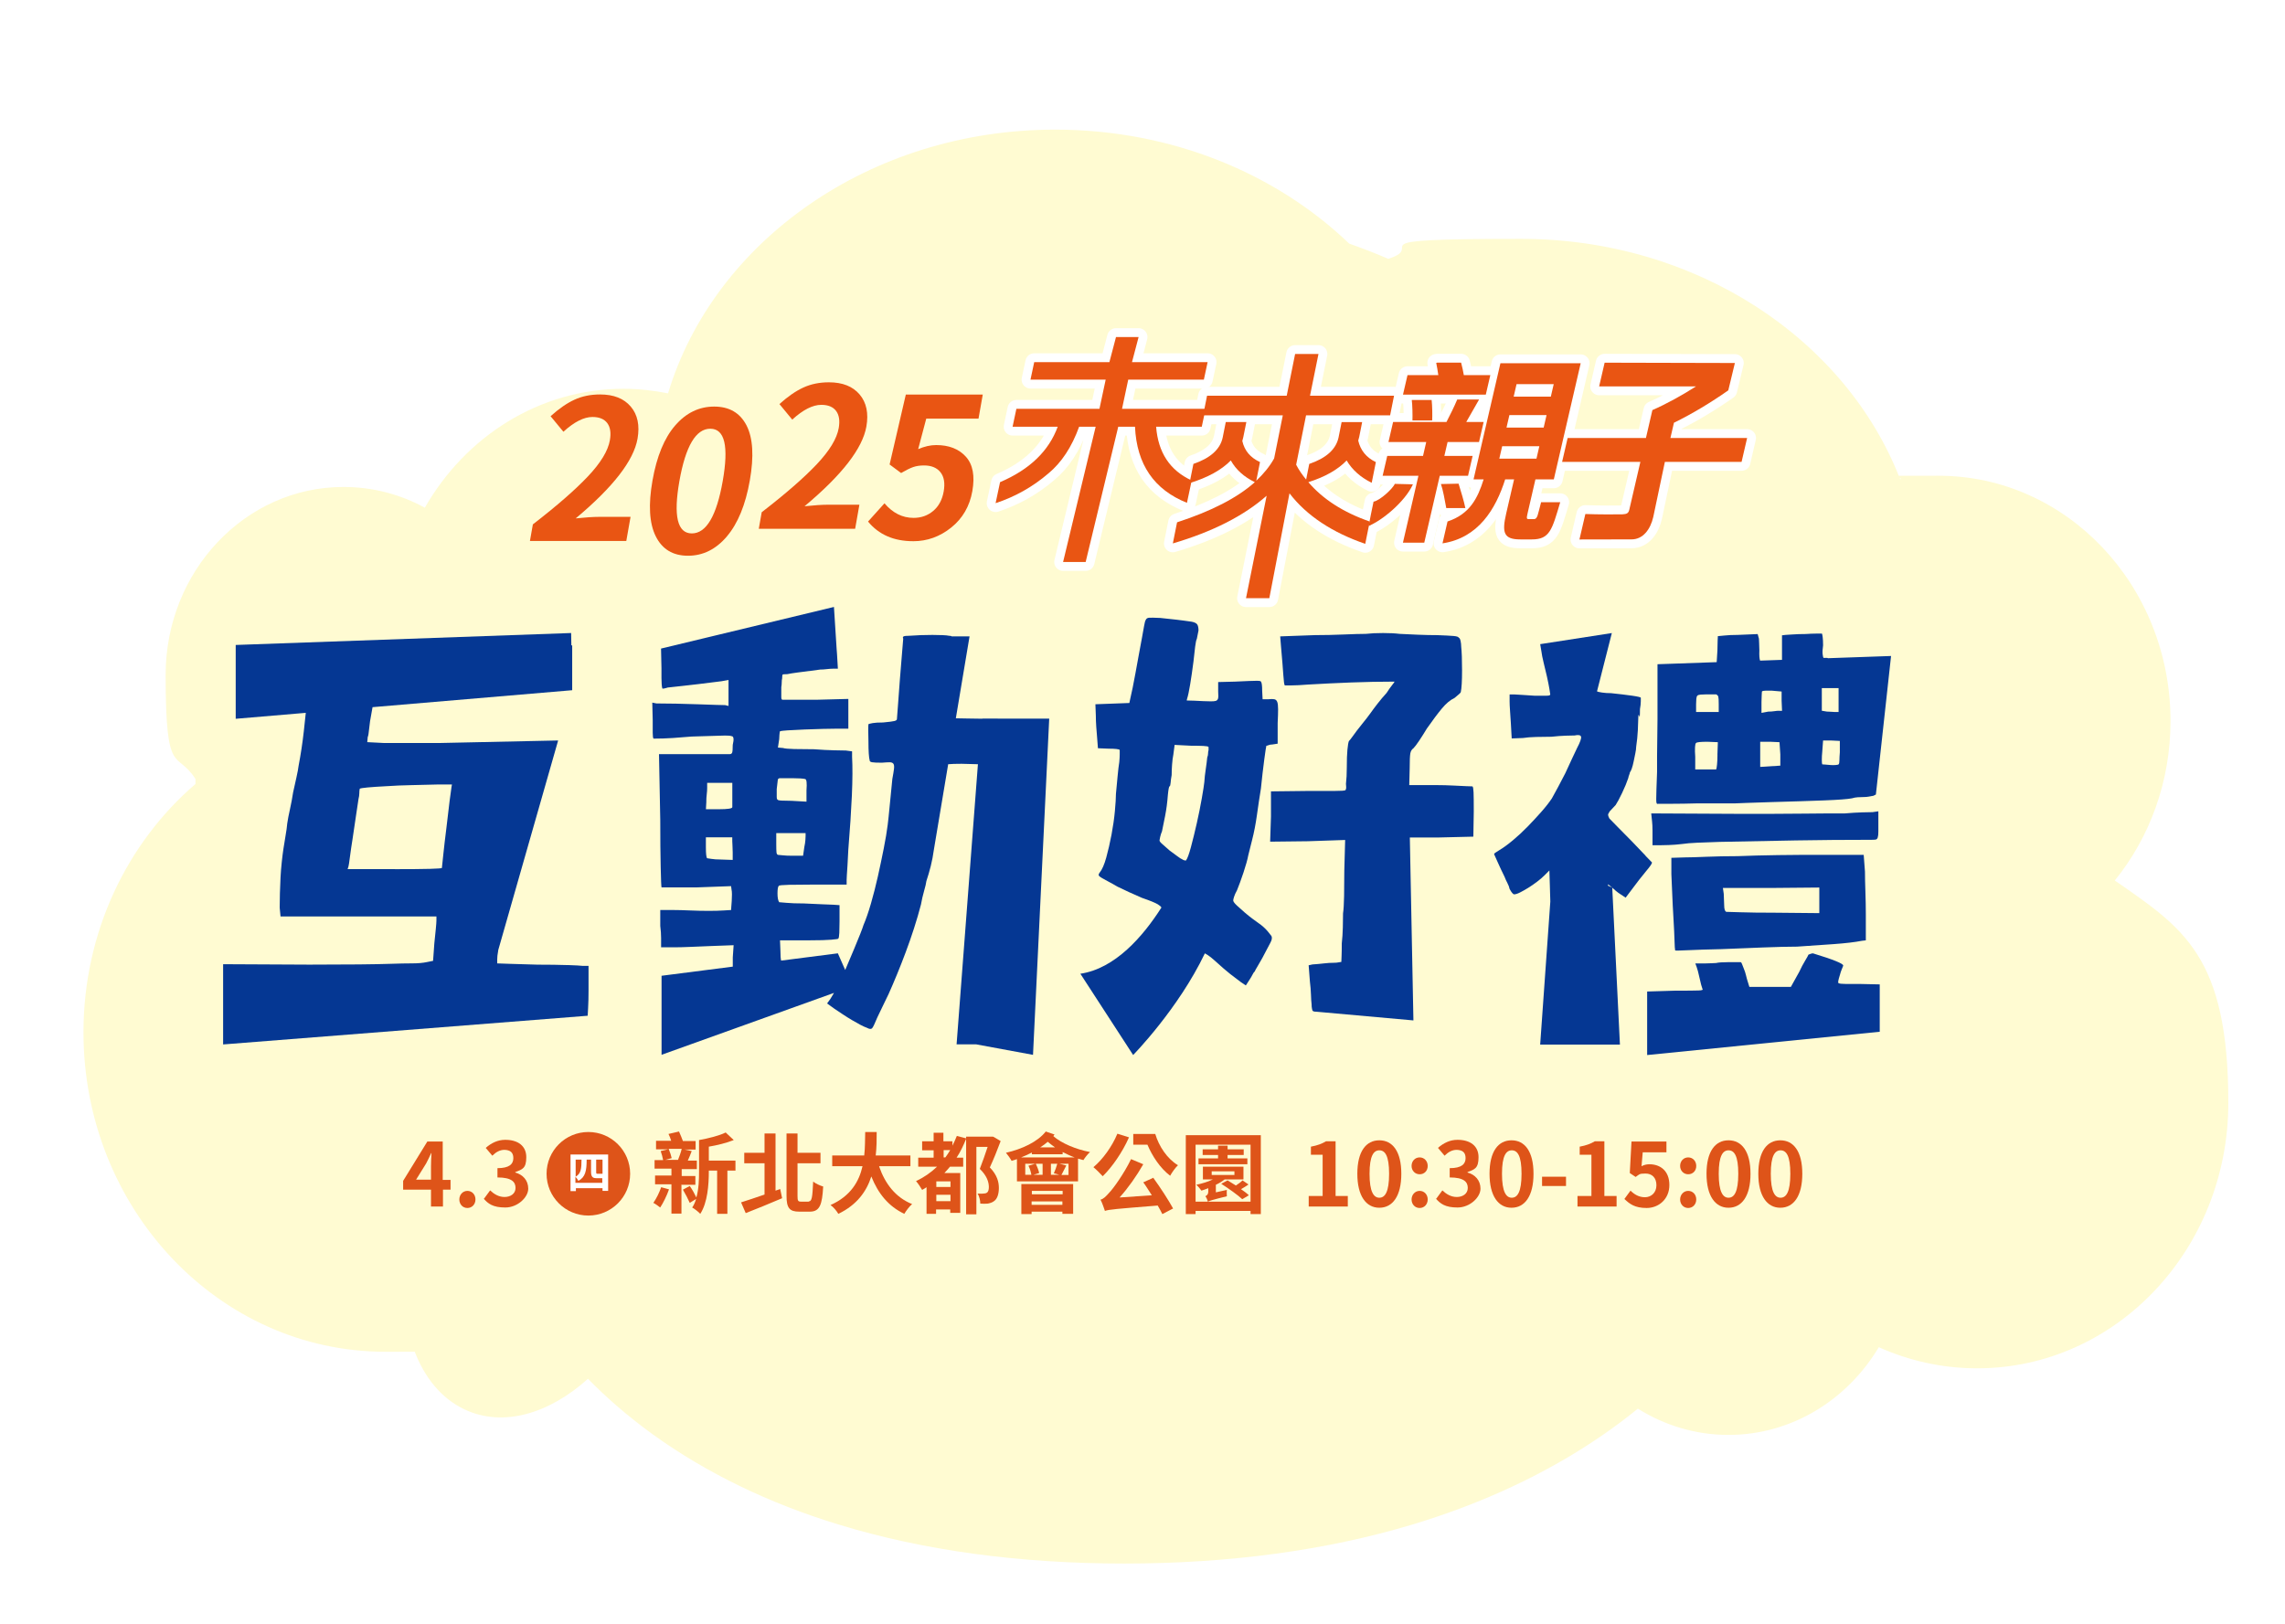 <svg width="1065" height="757" viewBox="0 0 1065 757" fill="none" xmlns="http://www.w3.org/2000/svg">
<g filter="url(#filter0_d_68_3302)">
<path d="M974.861 393.622C990.992 373.666 1000.74 347.679 1000.74 319.386C1000.74 256.236 952.349 205.06 892.611 205.06C832.873 205.06 880.557 205.592 874.707 206.656C849.447 141.466 779.871 94.636 697.976 94.636C616.08 94.636 655.432 97.918 636.111 103.949C630.261 101.377 624.145 99.071 617.941 96.853C583.818 64.126 535.07 43.726 480.916 43.726C394.5 43.726 321.822 95.878 300.462 166.655C293.726 165.325 286.812 164.527 279.811 164.527C240.458 164.527 206.069 186.789 187.102 219.96C175.757 213.752 162.817 210.293 149.167 210.293C103.433 210.293 66.296 249.495 66.296 297.922C66.296 346.349 71.437 332.601 80.212 346.437V348.743C48.393 376.061 28.008 417.747 28.008 464.488C28.008 546.707 91.025 613.405 168.755 613.405C246.485 613.405 177.707 613.139 182.138 612.695C186.836 625.29 194.724 635.135 205.626 640.279C223.441 648.705 244.89 642.408 263.148 626C271.302 634.337 281.317 643.206 293.46 651.987C318.188 669.814 347.348 684.005 379.965 693.939C419.317 706.001 464.076 712.121 513.09 712.121C562.103 712.121 607.128 706.001 647.101 694.028C680.161 684.094 709.941 670.169 735.644 652.519C741.76 648.35 747.344 644.093 752.484 639.924C764.804 647.641 779.251 652.164 794.673 652.164C824.187 652.164 850.068 635.845 864.781 611.276C878.873 617.574 894.295 621.121 910.603 621.121C975.305 621.121 1027.69 565.688 1027.69 497.305C1027.69 428.922 1006.68 415.884 974.861 393.8V393.622Z" fill="#FFFBD2"/>
</g>
<path d="M210.103 554.542H206.458V562.4H200.878V554.542H187.895V550.442L199.17 532.106H206.345V549.986H209.989V554.542H210.103ZM200.878 549.872V543.722C200.878 542.014 200.992 539.167 201.106 537.458H200.992C200.308 539.053 199.397 540.761 198.6 542.356L193.931 549.872H200.992H200.878Z" fill="#DE5419"/>
<path d="M214.089 559.097C214.089 556.933 215.683 555.111 217.847 555.111C220.011 555.111 221.606 556.82 221.606 559.097C221.606 561.375 220.011 563.083 217.847 563.083C215.683 563.083 214.089 561.375 214.089 559.097Z" fill="#DE5419"/>
<path d="M225.592 558.756L228.439 554.883C230.261 556.592 232.425 557.958 235.158 557.958C237.892 557.958 240.283 556.478 240.283 553.744C240.283 551.011 238.575 548.847 231.856 548.847V544.519C237.436 544.519 239.258 542.583 239.258 539.85C239.258 537.117 237.778 536.092 235.158 535.978C232.995 535.978 231.172 537.003 229.464 538.711L226.389 535.067C229.008 532.789 231.97 531.308 235.5 531.308C241.422 531.308 245.295 534.156 245.295 539.394C245.295 544.633 243.472 545.089 240.17 546.342V546.569C243.586 547.481 246.206 550.1 246.206 554.086C246.206 558.072 241.308 562.856 235.5 562.856C229.692 562.856 227.414 561.033 225.364 558.642L225.592 558.756Z" fill="#DE5419"/>
<path d="M311.806 554.428C310.781 557.389 309.072 560.806 307.706 562.856C307.022 562.286 305.428 561.147 304.517 560.692C305.884 558.756 307.25 556.022 308.161 553.403L311.92 554.428H311.806ZM317.614 552.036V565.703H312.945V552.036H305.314V547.936H312.945V544.747H305.086V540.761H309.072C308.845 539.508 308.389 537.8 307.934 536.547L311.35 535.75H305.77V531.764H312.831C312.489 530.625 312.034 529.486 311.578 528.575L316.475 527.436C317.045 528.803 317.842 530.511 318.297 531.878H324.22V535.864H319.095L322.397 536.547C321.828 538.142 321.145 539.736 320.575 540.989H324.789V544.975H317.728V548.164H324.106V552.264H317.728L317.614 552.036ZM311.692 535.636C312.261 537.003 312.831 538.711 313.059 539.85L310.097 540.647H316.02C316.589 539.167 317.386 537.117 317.728 535.522H311.692V535.636ZM342.897 545.658H339.025V565.817H334.242V545.658H330.37V546.114C330.37 552.15 329.8 560.578 326.384 565.817C325.586 564.906 323.65 563.425 322.625 562.856C323.422 561.717 323.992 560.35 324.447 558.869L321.486 560.692C320.803 559.097 319.436 556.478 318.297 554.542L321.486 552.833C322.625 554.428 323.878 556.706 324.561 558.186C325.7 554.2 325.814 549.758 325.814 546V531.422C330.256 530.625 335.267 529.372 338.228 527.892L341.986 531.422C338.57 532.789 334.356 533.814 330.37 534.497V540.989H342.784V545.544L342.897 545.658Z" fill="#DE5419"/>
<path d="M363.625 554.2L364.536 558.528C358.728 561.033 352.464 563.539 347.567 565.475L345.403 560.464C348.25 559.553 352.122 558.3 356.336 556.82V542.242H346.883V537.345H356.336V528.347H361.461V554.997L363.739 554.2H363.625ZM376.95 560.008C378.431 560.008 378.658 558.072 379 550.783C380.139 551.695 382.303 552.72 383.67 553.061C383.214 561.603 382.075 564.792 377.406 564.792H372.508C367.953 564.792 366.586 563.083 366.586 557.389V528.347H371.711V537.345H382.417V542.242H371.711V557.503C371.711 559.667 371.939 560.122 373.306 560.122H376.95V560.008Z" fill="#DE5419"/>
<path d="M409.75 543.722C412.483 551.694 417.381 558.186 425.125 561.261C423.872 562.286 422.278 564.45 421.481 565.817C414.078 562.286 409.295 556.364 406.106 548.392C403.942 555.225 399.5 561.603 390.731 565.817C389.933 564.45 388.567 562.742 387.086 561.717C396.539 557.503 400.411 550.669 402.006 543.608H387.883V538.597H402.803C403.258 534.725 403.145 530.967 403.258 527.664H408.611C408.611 531.081 408.611 534.839 408.156 538.597H424.328V543.608H409.864L409.75 543.722Z" fill="#DE5419"/>
<path d="M466.353 531.992C464.872 535.978 463.05 540.533 461.342 544.178C464.872 547.822 465.556 551.125 465.556 553.745C465.556 556.364 464.872 558.87 463.278 559.895C462.594 560.464 461.569 560.806 460.431 561.033C459.519 561.147 458.153 561.147 456.9 561.033C456.9 559.667 456.444 557.617 455.647 556.364C456.672 556.364 457.469 556.478 458.267 556.364C458.836 556.364 459.519 556.25 459.861 556.022C460.658 555.567 460.886 554.542 460.886 553.289C460.886 551.011 459.975 548.05 456.672 544.861C457.811 541.9 459.292 537.8 460.317 534.611H455.078V566.045H450.294V530.853C449.042 533.928 447.675 536.889 445.853 539.622H448.928V543.836H442.778C441.867 544.861 441.069 545.886 440.158 546.797H447.561V565.361H442.892V563.767H436.286V565.817H431.844V553.403C431.161 553.858 430.478 554.314 429.794 554.656C429.225 553.631 427.858 551.581 426.947 550.556C430.592 548.847 433.894 546.57 436.742 543.836H427.972V539.622H435.147V536.206H429.794V531.992H435.147V528.006H439.703V531.992H443.917V534.042C444.714 532.561 445.283 531.081 445.967 529.486L450.294 530.625V529.828H462.822C462.822 529.714 466.353 531.878 466.353 531.878V531.992ZM443.006 550.67H436.4V553.289H443.006V550.67ZM443.006 559.895V556.933H436.4V559.895H443.006ZM440.614 539.508C441.411 538.483 442.094 537.345 442.892 536.092H439.817V539.508H440.614Z" fill="#DE5419"/>
<path d="M491.522 528.803C491.295 529.031 491.067 529.372 490.953 529.6C494.711 532.903 501.431 535.75 508.036 537.003C507.011 537.914 505.645 539.622 504.961 540.761C504.164 540.533 503.253 540.306 502.456 540.078V550.669H473.983V540.306C473.072 540.647 472.275 540.875 471.478 541.103C471.022 540.192 469.656 538.256 468.858 537.344C476.375 535.636 483.664 532.219 487.422 527.436L491.75 528.917L491.522 528.803ZM500.861 539.508C498.925 538.825 497.103 537.914 495.281 537.003V538.028H480.931V537.231C479.336 538.028 477.742 538.825 475.92 539.508H500.861ZM476.033 551.922H500.178V565.817H495.167V564.792H480.817V565.931H476.033V551.922ZM480.703 547.594C480.475 546.342 480.02 544.633 479.336 543.381L482.525 542.469H477.856V547.594H480.703ZM480.931 555.111V556.706H495.281V555.111H480.931ZM495.167 561.603V560.008H480.817V561.603H495.167ZM485.942 542.469H482.753C483.436 543.836 484.12 545.658 484.347 546.797L481.728 547.594H485.942V542.469ZM491.75 534.839C490.497 533.928 489.358 533.131 488.333 532.219C487.308 533.131 486.056 534.042 484.803 534.839H491.75ZM489.814 542.469V547.594H493.686L491.181 546.911C491.75 545.658 492.433 543.836 492.775 542.469H489.814ZM498.014 542.469H493.8L496.989 543.267C496.192 544.861 495.395 546.456 494.711 547.708H498.014V542.583V542.469Z" fill="#DE5419"/>
<path d="M526.145 530.283C523.183 537.003 518.4 543.95 513.958 548.278C513.047 547.253 510.883 545.089 509.631 544.064C513.958 540.42 518.286 534.497 520.792 528.461L526.258 530.17L526.145 530.283ZM537.647 549.189C540.95 553.745 544.708 559.553 546.758 563.311L541.747 565.931C541.178 564.792 540.494 563.425 539.583 561.945C519.767 563.539 516.919 563.767 514.983 564.45C514.642 563.425 513.731 560.692 512.933 559.211C514.3 558.87 515.439 557.731 517.033 555.908C518.742 554.2 523.867 547.139 527.169 540.306L532.864 542.697C529.675 548.278 525.803 553.745 521.817 558.186L536.85 557.161C535.483 555.111 534.231 552.947 532.864 551.125L537.647 548.961V549.189ZM538.444 528.575C540.153 534.27 543.911 540.078 549.036 543.153C547.897 544.178 546.189 546.57 545.392 548.05C540.722 544.52 537.078 538.939 534.8 533.586H528.194V528.575H538.558H538.444Z" fill="#DE5419"/>
<path d="M587.645 529.145V565.931H582.861V564.45H557.236V565.931H552.681V529.145H587.645ZM582.861 560.122V533.586H557.236V560.122H582.861ZM571.814 554.656C571.7 555.567 571.814 556.933 571.814 557.617C564.867 559.325 563.614 559.781 562.931 560.122C562.817 559.439 562.247 558.072 561.792 557.617C562.361 557.275 563.158 556.933 563.158 555.339V553.858C562.02 554.314 560.995 554.656 559.97 554.997C559.514 554.314 558.375 552.947 557.578 552.264C560.197 551.695 563.045 550.897 565.322 549.758H560.653V543.836H579.558V549.758H570.789C569.65 550.67 568.17 551.581 566.689 552.264V555.795L571.814 554.656ZM581.381 542.697H558.603V539.964H567.714V538.37H560.539V535.75H567.714V534.042H572.156V535.75H579.672V538.37H572.156V539.964H581.381V542.697ZM564.753 547.708H575.345V546H564.753V547.708ZM581.836 552.15C580.811 552.947 579.558 553.631 578.42 554.314C579.9 555.339 581.153 556.25 582.064 557.161L578.989 558.983C576.939 557.047 572.611 553.972 569.195 551.808L572.156 550.214C573.295 550.897 574.661 551.808 576.028 552.606C577.167 551.808 578.42 551.011 579.103 550.214L581.95 552.15H581.836Z" fill="#DE5419"/>
<path d="M609.967 557.503H616.458V538.256H610.992V534.497C614.067 533.928 616.117 533.131 618.053 531.992H622.495V557.503H628.189V562.4H609.967V557.503Z" fill="#DE5419"/>
<path d="M632.631 547.139C632.631 536.661 636.731 531.536 642.881 531.536C649.031 531.536 653.131 536.661 653.131 547.139C653.131 557.617 649.031 562.969 642.881 562.969C636.731 562.969 632.631 557.503 632.631 547.139ZM647.436 547.139C647.436 538.597 645.5 536.206 642.881 536.206C640.261 536.206 638.325 538.711 638.325 547.139C638.325 555.567 640.261 558.3 642.881 558.3C645.5 558.3 647.436 555.681 647.436 547.139Z" fill="#DE5419"/>
<path d="M657.914 543.495C657.914 541.217 659.509 539.508 661.672 539.508C663.836 539.508 665.431 541.217 665.431 543.495C665.431 545.772 663.836 547.367 661.672 547.367C659.509 547.367 657.914 545.658 657.914 543.495ZM657.914 559.097C657.914 556.933 659.509 555.111 661.672 555.111C663.836 555.111 665.431 556.82 665.431 559.097C665.431 561.375 663.836 563.083 661.672 563.083C659.509 563.083 657.914 561.375 657.914 559.097Z" fill="#DE5419"/>
<path d="M669.417 558.756L672.264 554.883C674.086 556.592 676.25 557.958 678.983 557.958C681.717 557.958 684.108 556.478 684.108 553.744C684.108 551.011 682.4 548.847 675.681 548.847V544.519C681.261 544.519 683.083 542.583 683.083 539.85C683.083 537.117 681.603 536.092 678.983 535.978C676.82 535.978 674.997 537.003 673.289 538.711L670.214 535.067C672.833 532.789 675.795 531.308 679.325 531.308C685.247 531.308 689.12 534.156 689.12 539.394C689.12 544.633 687.297 545.089 683.995 546.342V546.569C687.411 547.481 690.031 550.1 690.031 554.086C690.031 558.072 685.133 562.856 679.325 562.856C673.517 562.856 671.239 561.033 669.189 558.642L669.417 558.756Z" fill="#DE5419"/>
<path d="M694.245 547.139C694.245 536.661 698.345 531.536 704.495 531.536C710.645 531.536 714.745 536.661 714.745 547.139C714.745 557.617 710.645 562.969 704.495 562.969C698.345 562.969 694.245 557.503 694.245 547.139ZM709.164 547.139C709.164 538.597 707.228 536.206 704.609 536.206C701.989 536.206 700.053 538.711 700.053 547.139C700.053 555.567 701.989 558.3 704.609 558.3C707.228 558.3 709.164 555.681 709.164 547.139Z" fill="#DE5419"/>
<path d="M718.73 548.506H729.892V552.833H718.73V548.506Z" fill="#DE5419"/>
<path d="M735.245 557.503H741.736V538.256H736.27V534.497C739.345 533.928 741.395 533.131 743.331 531.992H747.772V557.503H753.467V562.4H735.245V557.503Z" fill="#DE5419"/>
<path d="M757.111 558.869L759.958 554.997C761.667 556.706 763.831 558.072 766.678 558.072C769.525 558.072 772.031 556.022 772.031 552.492C772.031 548.961 769.981 547.025 766.906 547.025C763.831 547.025 764.058 547.481 762.35 548.619L759.617 546.797L760.414 532.106H776.7V537.117H765.653L765.083 543.608C766.222 543.039 767.361 542.697 768.728 542.697C773.853 542.697 778.067 545.772 778.067 552.378C778.067 558.983 773.056 563.083 767.475 563.083C761.894 563.083 759.503 561.147 757.225 558.983L757.111 558.869Z" fill="#DE5419"/>
<path d="M783.078 543.495C783.078 541.217 784.672 539.508 786.836 539.508C789 539.508 790.595 541.217 790.595 543.495C790.595 545.772 789 547.367 786.836 547.367C784.672 547.367 783.078 545.658 783.078 543.495ZM783.078 559.097C783.078 556.933 784.672 555.111 786.836 555.111C789 555.111 790.595 556.82 790.595 559.097C790.595 561.375 789 563.083 786.836 563.083C784.672 563.083 783.078 561.375 783.078 559.097Z" fill="#DE5419"/>
<path d="M795.378 547.139C795.378 536.661 799.478 531.536 805.628 531.536C811.778 531.536 815.878 536.661 815.878 547.139C815.878 557.617 811.778 562.969 805.628 562.969C799.478 562.969 795.378 557.503 795.378 547.139ZM810.183 547.139C810.183 538.597 808.247 536.206 805.628 536.206C803.008 536.206 801.072 538.711 801.072 547.139C801.072 555.567 803.008 558.3 805.628 558.3C808.247 558.3 810.183 555.681 810.183 547.139Z" fill="#DE5419"/>
<path d="M819.522 547.139C819.522 536.661 823.622 531.536 829.772 531.536C835.922 531.536 840.022 536.661 840.022 547.139C840.022 557.617 835.922 562.969 829.772 562.969C823.622 562.969 819.522 557.503 819.522 547.139ZM834.442 547.139C834.442 538.597 832.506 536.206 829.886 536.206C827.267 536.206 825.331 538.711 825.331 547.139C825.331 555.567 827.267 558.3 829.886 558.3C832.506 558.3 834.442 555.681 834.442 547.139Z" fill="#DE5419"/>
<path d="M274.222 566.614C284.978 566.614 293.697 557.895 293.697 547.139C293.697 536.383 284.978 527.664 274.222 527.664C263.467 527.664 254.747 536.383 254.747 547.139C254.747 557.895 263.467 566.614 274.222 566.614Z" fill="#DE5419"/>
<path d="M283.447 538.142V555.111H280.828V553.858H268.414V555.225H265.908V538.142H283.561H283.447ZM280.714 551.467V549.189C280.372 549.189 280.03 549.189 279.689 549.189H277.867C275.93 549.189 275.475 548.164 275.475 546V540.533H273.425C273.425 545.658 272.855 548.733 269.553 550.442C269.325 549.872 268.642 548.961 268.186 548.506V551.353H280.6L280.714 551.467ZM268.3 540.533V548.506C270.805 547.025 271.033 544.747 271.033 540.533H268.3ZM280.714 540.533H277.867V546.114C277.867 546.797 277.867 547.139 278.322 547.139H279.689C280.03 547.139 280.486 547.139 280.828 547.139V540.647L280.714 540.533Z" fill="white"/>
<g clip-path="url(#clip0_68_3302)">
<path d="M247 252.13L248.36 244.43C259.61 235.74 268.19 228.25 274.1 221.98C280.01 215.7 283.39 210.12 284.25 205.23C284.86 201.79 284.45 199.12 283.04 197.22C281.62 195.32 279.32 194.37 276.12 194.37C272.14 194.37 267.63 196.66 262.59 201.25L256.62 194.01C260.5 190.51 264.21 187.94 267.76 186.31C271.31 184.68 275.28 183.87 279.69 183.87C286.03 183.87 290.8 185.76 293.99 189.53C297.19 193.3 298.24 198.3 297.14 204.52C295.34 214.72 285.73 227.1 268.32 241.64C272.87 241.16 276.57 240.92 279.4 240.92H293.89L291.91 252.15H247V252.13Z" fill="#E95513"/>
<path d="M338.83 250C333.72 256.04 327.67 259.05 320.66 259.05C313.65 259.05 308.65 256.03 305.64 250C302.63 243.96 302.12 235.3 304.11 224.01C306.1 212.72 309.63 204.15 314.71 198.3C319.79 192.45 325.84 189.52 332.87 189.52C339.9 189.52 344.92 192.45 347.94 198.3C350.95 204.15 351.46 212.73 349.47 224.01C347.48 235.29 343.93 243.96 338.82 250H338.83ZM316.66 224.24C313.79 240.51 315.72 248.64 322.45 248.64C329.18 248.64 333.98 240.51 336.85 224.24C339.72 207.97 337.79 199.84 331.06 199.84C324.33 199.84 319.53 207.97 316.66 224.24Z" fill="#E95513"/>
<path d="M353.66 246.47L355.02 238.77C366.27 230.08 374.85 222.59 380.76 216.32C386.67 210.04 390.05 204.46 390.91 199.57C391.52 196.13 391.11 193.46 389.7 191.56C388.28 189.66 385.98 188.71 382.78 188.71C378.8 188.71 374.29 191 369.25 195.59L363.28 188.35C367.16 184.85 370.87 182.28 374.42 180.65C377.97 179.02 381.94 178.21 386.35 178.21C392.69 178.21 397.46 180.1 400.65 183.87C403.85 187.64 404.9 192.64 403.8 198.86C402 209.06 392.39 221.44 374.98 235.98C379.53 235.5 383.23 235.26 386.06 235.26H400.55L398.57 246.49H353.66V246.47Z" fill="#E95513"/>
<path d="M425.6 252.27C416.6 252.27 409.6 249.22 404.58 243.12L412.24 234.61C416.09 239.14 420.61 241.4 425.8 241.4C429.36 241.4 432.42 240.31 434.98 238.14C437.54 235.97 439.15 232.95 439.84 229.09C440.52 225.23 440.02 222.24 438.34 220.13C436.66 218.02 434.1 216.96 430.66 216.96C428.73 216.96 427.04 217.22 425.59 217.73C424.14 218.24 422.27 219.16 419.99 220.49L414.63 216.51L422.19 183.91H458.05L456.07 195.14H431.71L427.94 209.36C430.88 208.09 433.68 207.46 436.33 207.46C442.31 207.46 446.92 209.27 450.18 212.89C453.44 216.51 454.44 221.85 453.19 228.92C451.94 235.98 448.67 241.64 443.36 245.9C438.05 250.16 432.14 252.28 425.62 252.28L425.6 252.27Z" fill="#E95513"/>
<path d="M529 198.91C529.8 216.53 537.93 228.27 553.22 234.38L555.43 223.96C545.25 219.28 539.78 210.93 538.85 198.9H560.13L561.9 190.56H522.96L525.85 176.97H561.1L562.85 168.81H527.6L530.68 157.11H520.15L517.07 168.81H482.03L480.29 176.97H515.34L512.44 190.56H473.72L471.95 198.9H492.99C488.84 210.21 479.96 218.84 466.11 224.75L464.03 234.55C473.01 231.59 481.26 227.02 488.7 220.63C494.75 215.6 499.53 208.41 502.97 198.9H510.67L495.49 261.96H506.01L521.2 198.9H529.02L529 198.91Z" fill="#E95513" stroke="white" stroke-width="8.26" stroke-linecap="round" stroke-linejoin="round"/>
<path d="M636.32 253.52L638.41 243.1C626.13 238.85 616.59 232.7 609.8 224.76C617.6 222.3 623.57 218.9 627.65 214.64C630.21 218.98 634.14 222.51 639.33 225.04L641.27 215.4C636.84 213.31 634.09 209.91 633.05 205.37C633.16 204.79 633.4 204.23 633.51 203.65L634.88 196.75H625.31L623.85 204.03C622.63 209.51 618.06 213.58 610.22 216.25L608.77 223.53C607.03 221.44 605.43 219.17 604.12 216.62L608.73 193.61H647.91L649.74 184.45H610.58L614.52 165.01H603.63L599.72 184.45H562.59L560.75 193.61H597.89L593.85 213.69C591.81 217.37 588.97 220.86 585.53 224.08L587.27 215.39C582.74 213.3 580.04 210.07 579.02 205.56C579.14 204.98 579.37 204.31 579.51 203.64L580.9 196.74H571.31L569.86 204.02C568.65 209.5 564.08 213.57 556.23 216.24L554.42 225.22C562.93 222.58 569.31 219.08 573.66 214.63C576.03 218.89 579.77 222.29 584.86 224.75C576.73 232.03 564.6 238.27 548.61 243.47L546.64 253.31C565.28 247.82 579.89 240.34 590.36 231.08L580.74 278.84H591.61L601.01 229.95C609.03 240.44 621.13 248.3 636.32 253.5" fill="#E95513"/>
<path d="M636.32 253.52L638.41 243.1C626.13 238.85 616.59 232.7 609.8 224.76C617.6 222.3 623.57 218.9 627.65 214.64C630.21 218.98 634.14 222.51 639.33 225.04L641.27 215.4C636.84 213.31 634.09 209.91 633.05 205.37C633.16 204.79 633.4 204.23 633.51 203.65L634.88 196.75H625.31L623.85 204.03C622.63 209.51 618.06 213.58 610.22 216.25L608.77 223.53C607.03 221.44 605.43 219.17 604.12 216.62L608.73 193.61H647.91L649.74 184.45H610.58L614.52 165.01H603.63L599.72 184.45H562.59L560.75 193.61H597.89L593.85 213.69C591.81 217.37 588.97 220.86 585.53 224.08L587.27 215.39C582.74 213.3 580.04 210.07 579.02 205.56C579.14 204.98 579.37 204.31 579.51 203.64L580.9 196.74H571.31L569.86 204.02C568.65 209.5 564.08 213.57 556.23 216.24L554.42 225.22C562.93 222.58 569.31 219.08 573.66 214.63C576.03 218.89 579.77 222.29 584.86 224.75C576.73 232.03 564.6 238.27 548.61 243.47L546.64 253.31C565.28 247.82 579.89 240.34 590.36 231.08L580.74 278.84H591.61L601.01 229.95C609.03 240.44 621.13 248.3 636.32 253.5" stroke="white" stroke-width="8.26" stroke-linecap="round" stroke-linejoin="round"/>
<path d="M778.55 204.17L780.2 197.05C788.63 192.95 797.59 187.54 805.53 181.95L808.6 169.21L747.89 169.06L745.34 180.11H790.49C784.21 184.14 776.6 188.35 770.15 191.16L767.14 204.17H730.65L728.07 215.31H764.55L759.39 237.59C759.02 239.18 758.27 239.65 756.22 239.74C754.54 239.82 744.47 239.83 738.91 239.6L736.15 251.47C744.73 251.47 760.22 251.42 760.47 251.42C765.78 251.42 769.23 246.78 770.56 240.98L775.97 215.31H811.72L814.3 204.17H778.55Z" fill="#E95513" stroke="white" stroke-width="8.26" stroke-linecap="round" stroke-linejoin="round"/>
<path d="M694.62 174.87H682.27C681.97 173 681.49 170.96 681 169.05H669.82L669.4 169.16C669.75 170.84 670.1 172.91 670.38 174.87H656.01L653.91 183.95H692.51L694.61 174.87H694.62Z" fill="#E95513" stroke="white" stroke-width="8.26" stroke-linecap="round" stroke-linejoin="round"/>
<path d="M650.08 225.55C649.35 227.55 643.18 233.38 640.19 233.83C640.19 233.83 637.83 245.14 637.91 245.14C644.03 242.72 654.78 233.98 658.55 225.76L650.08 225.55Z" fill="#E95513" stroke="white" stroke-width="8.26" stroke-linecap="round" stroke-linejoin="round"/>
<path d="M682.98 236.84C682.29 233.47 681.01 229.35 679.82 225.45L671.6 225.63C672.57 228.41 673.44 233.32 674.08 236.84H682.98Z" fill="#E95513" stroke="white" stroke-width="8.26" stroke-linecap="round" stroke-linejoin="round"/>
<path d="M698.8 213.8L700.14 208H717.46L716.12 213.8H698.8ZM703.5 193.49H720.82L719.48 199.3H702.16L703.5 193.49ZM706.84 179.07H724.16L722.82 184.87H705.5L706.84 179.07ZM718.28 234.09C716.73 239.9 716.62 241.98 714.94 241.98H712.55C711.54 241.98 711.42 241.7 711.98 239.26L715.64 223.44H724.21L736.73 169.33H699.32L686.8 223.44H691.5C688.74 232.27 684.99 239.68 674.67 243.08L672.32 253.28C689.01 250.75 697.12 237.37 701.54 223.44H705.69L702.01 239.36C699.93 248.35 700.87 251.44 708.61 251.44H713.95C722.39 251.44 723.37 246.9 727.2 234.09H718.28Z" fill="#E95513" stroke="white" stroke-width="8.26" stroke-linecap="round" stroke-linejoin="round"/>
<path d="M680.05 184.15L680.03 184.14V184.15H680.05Z" fill="#E95513" stroke="white" stroke-width="8.26" stroke-linecap="round" stroke-linejoin="round"/>
<path d="M689.37 186.23H679.19C677.76 189.61 675.83 193.53 674.18 196.69H649.3L647.14 206.05H664.74L663.25 212.51H646.57L644.42 221.78H661.1L653.88 252.96H663.83L671.05 221.78H684.23L686.37 212.51H673.19L674.69 206.05H689.34L691.51 196.69H683.4C685.22 193.54 687.24 189.93 689.38 186.23" fill="#E95513"/>
<path d="M689.37 186.23H679.19C677.76 189.61 675.83 193.53 674.18 196.69H649.3L647.14 206.05H664.74L663.25 212.51H646.57L644.42 221.78H661.1L653.88 252.96H663.83L671.05 221.78H684.23L686.37 212.51H673.19L674.69 206.05H689.34L691.51 196.69H683.4C685.22 193.54 687.24 189.93 689.38 186.23" stroke="white" stroke-width="8.26" stroke-linecap="round" stroke-linejoin="round"/>
<path d="M667.51 195.98C667.63 193.85 667.58 189.18 667.26 186.44H658.22L658.01 186.48C658.31 188.83 658.4 193.45 658.32 195.98H667.5H667.51Z" fill="#E95513" stroke="white" stroke-width="8.26" stroke-linecap="round" stroke-linejoin="round"/>
<path d="M529 198.91C529.8 216.53 537.93 228.27 553.22 234.38L555.43 223.96C545.25 219.28 539.78 210.93 538.85 198.9H560.13L561.9 190.56H522.96L525.85 176.97H561.1L562.85 168.81H527.6L530.68 157.11H520.15L517.07 168.81H482.03L480.29 176.97H515.34L512.44 190.56H473.72L471.95 198.9H492.99C488.84 210.21 479.96 218.84 466.11 224.75L464.03 234.55C473.01 231.59 481.26 227.02 488.7 220.63C494.75 215.6 499.53 208.41 502.97 198.9H510.67L495.49 261.96H506.01L521.2 198.9H529.02L529 198.91Z" fill="#E95513"/>
<path d="M636.32 253.52L638.41 243.1C626.13 238.85 616.59 232.7 609.8 224.76C617.6 222.3 623.57 218.9 627.65 214.64C630.21 218.98 634.14 222.51 639.33 225.04L641.27 215.4C636.84 213.31 634.09 209.91 633.05 205.37C633.16 204.79 633.4 204.23 633.51 203.65L634.88 196.75H625.31L623.85 204.03C622.63 209.51 618.06 213.58 610.22 216.25L608.77 223.53C607.03 221.44 605.43 219.17 604.12 216.62L608.73 193.61H647.91L649.74 184.45H610.58L614.52 165.01H603.63L599.72 184.45H562.59L560.75 193.61H597.89L593.85 213.69C591.81 217.37 588.97 220.86 585.53 224.08L587.27 215.39C582.74 213.3 580.04 210.07 579.02 205.56C579.14 204.98 579.37 204.31 579.51 203.64L580.9 196.74H571.31L569.86 204.02C568.65 209.5 564.08 213.57 556.23 216.24L554.42 225.22C562.93 222.58 569.31 219.08 573.66 214.63C576.03 218.89 579.77 222.29 584.86 224.75C576.73 232.03 564.6 238.27 548.61 243.47L546.64 253.31C565.28 247.82 579.89 240.34 590.36 231.08L580.74 278.84H591.61L601.01 229.95C609.03 240.44 621.13 248.3 636.32 253.5" fill="#E95513"/>
<path d="M778.55 204.17L780.2 197.05C788.63 192.95 797.59 187.54 805.53 181.95L808.6 169.21L747.89 169.06L745.34 180.11H790.49C784.21 184.14 776.6 188.35 770.15 191.16L767.14 204.17H730.65L728.07 215.31H764.55L759.39 237.59C759.02 239.18 758.27 239.65 756.22 239.74C754.54 239.82 744.47 239.83 738.91 239.6L736.15 251.47C744.73 251.47 760.22 251.42 760.47 251.42C765.78 251.42 769.23 246.78 770.56 240.98L775.97 215.31H811.72L814.3 204.17H778.55Z" fill="#E95513"/>
<path d="M694.62 174.87H682.27C681.97 173 681.49 170.96 681 169.05H669.82L669.4 169.16C669.75 170.84 670.1 172.91 670.38 174.87H656.01L653.91 183.95H692.51L694.61 174.87H694.62Z" fill="#E95513"/>
<path d="M650.08 225.55C649.35 227.55 643.18 233.38 640.19 233.83C640.19 233.83 637.83 245.14 637.91 245.14C644.03 242.72 654.78 233.98 658.55 225.76L650.08 225.55Z" fill="#E95513"/>
<path d="M682.98 236.84C682.29 233.47 681.01 229.35 679.82 225.45L671.6 225.63C672.57 228.41 673.44 233.32 674.08 236.84H682.98Z" fill="#E95513"/>
<path d="M698.8 213.8L700.14 208H717.46L716.12 213.8H698.8ZM703.5 193.49H720.82L719.48 199.3H702.16L703.5 193.49ZM706.84 179.07H724.16L722.82 184.87H705.5L706.84 179.07ZM718.28 234.09C716.73 239.9 716.62 241.98 714.94 241.98H712.55C711.54 241.98 711.42 241.7 711.98 239.26L715.64 223.44H724.21L736.73 169.33H699.32L686.8 223.44H691.5C688.74 232.27 684.99 239.68 674.67 243.08L672.32 253.28C689.01 250.75 697.12 237.37 701.54 223.44H705.69L702.01 239.36C699.93 248.35 700.87 251.44 708.61 251.44H713.95C722.39 251.44 723.37 246.9 727.2 234.09H718.28Z" fill="#E95513"/>
<path d="M680.05 184.15L680.03 184.14V184.15H680.05Z" fill="#E95513"/>
<path d="M689.37 186.23H679.19C677.76 189.61 675.83 193.53 674.18 196.69H649.3L647.14 206.05H664.74L663.25 212.51H646.57L644.42 221.78H661.1L653.88 252.96H663.83L671.05 221.78H684.23L686.37 212.51H673.19L674.69 206.05H689.34L691.51 196.69H683.4C685.22 193.54 687.24 189.93 689.38 186.23" fill="#E95513"/>
<path d="M667.51 195.98C667.63 193.85 667.58 189.18 667.26 186.44H658.22L658.01 186.48C658.31 188.83 658.4 193.45 658.32 195.98H667.5H667.51Z" fill="#E95513"/>
</g>
<g clip-path="url(#clip1_68_3302)">
<path d="M264.45 449.86C260.61 449.73 255.95 449.66 250.49 449.66C245.28 449.53 240.92 449.4 237.4 449.27C233.88 449.14 232 449.07 231.74 449.07V447.21C231.74 446.11 231.87 444.9 232.13 443.6C232.16 443.35 232.2 443.09 232.23 442.84L260.14 345.16L205.34 346.33H178.8L171.18 345.94L171.38 343.6C171.64 343.08 171.87 341.74 172.06 339.6C172.25 337.46 172.61 335.08 173.13 332.47L173.64 329.63L266.69 321.73V300.83H266.3L266.19 295.07L109.86 300.64V335.05L142.52 332.28C142.22 335.21 141.91 338.11 141.59 340.98C141 346.25 140.19 351.62 139.15 357.09C139.02 358.26 138.69 360.02 138.17 362.36C137.65 364.7 137.13 367.05 136.61 369.39C136.22 372 135.73 374.6 135.15 377.2C134.56 379.81 134.14 382.02 133.88 383.84C133.75 385.4 133.49 387.29 133.1 389.5C132.71 391.72 132.38 393.73 132.12 395.55C131.86 397.24 131.6 399.29 131.34 401.7C131.08 404.11 130.88 406.55 130.75 409.02C130.62 411.49 130.52 413.97 130.46 416.44C130.39 418.91 130.36 421.13 130.36 423.08L130.75 427.18H203.41V429.13C203.41 429.78 203.31 431.08 203.12 433.04C202.93 435 202.7 437.21 202.44 439.68L201.85 447.88L198.92 448.47C197.09 448.86 194.82 449.06 192.08 449.06C189.34 449.06 186.09 449.13 182.31 449.26C178.53 449.39 173.49 449.49 167.17 449.55C160.85 449.62 153.21 449.65 144.22 449.65L103.99 449.45V486.85L272.53 473.58C273.24 473.55 273.7 473.51 273.91 473.47C273.91 473.34 273.97 472.14 274.11 469.86C274.24 467.58 274.31 464.88 274.31 461.75V450.23H271.58C270.67 450.1 268.29 449.97 264.45 449.84V449.86ZM184.08 405.13H162.01L162.4 403.96C162.53 403.57 162.76 402.1 163.08 399.57C163.4 397.03 163.83 394.13 164.35 390.88C165 386.32 165.55 382.58 166.01 379.65C166.47 376.72 166.82 374.35 167.08 372.52C167.34 371.48 167.47 370.57 167.47 369.79C167.47 369.01 167.53 368.29 167.67 367.64C168.45 367.25 172.62 366.86 180.17 366.47C183.95 366.21 187.75 366.05 191.6 365.98C195.44 365.92 199.44 365.82 203.61 365.69H210.64L210.44 366.86C210.05 369.2 209.27 375.45 208.1 385.61C207.45 390.82 206.96 394.99 206.64 398.11C206.31 401.23 206.08 403.38 205.96 404.56C205.96 404.95 198.67 405.15 184.08 405.15V405.13Z" fill="#053793"/>
<path d="M860.15 458.65C858.39 458.65 857.32 458.52 856.93 458.26C856.54 458.26 856.73 457.02 857.52 454.55C857.78 453.51 858.11 452.53 858.5 451.62C858.89 450.71 859.09 450.19 859.09 450.06C859.09 449.15 854.4 447.26 845.03 444.4C844.64 444.4 844.28 444.47 843.96 444.6C843.63 444.73 843.28 444.86 842.89 444.99C842.76 445.38 842.24 446.33 841.33 447.82C840.42 449.32 839.5 451.04 838.6 453L834.69 460.03H815.35L814.57 457.49C814.31 456.71 814.05 455.77 813.79 454.66C813.53 453.56 813.2 452.54 812.81 451.63C812.42 450.72 812.13 449.97 811.93 449.38C811.73 448.79 811.51 448.5 811.25 448.5H805.39C804.22 448.5 803.11 448.53 802.07 448.6C801.03 448.67 800.31 448.77 799.92 448.89C799.53 448.89 798.85 448.92 797.87 448.99C796.89 449.06 795.82 449.09 794.65 449.09H790.16L790.75 450.65C791.14 451.69 791.6 453.42 792.12 455.83C792.64 458.24 793.1 459.96 793.49 461.01C793.88 461.4 793.29 461.63 791.73 461.69C790.17 461.76 786.46 461.79 780.6 461.79L767.71 462.18V491.79L876.11 480.93V458.86L866.93 458.66H860.19L860.15 458.65Z" fill="#053793"/>
<path d="M766.99 398.88C765.23 397.06 763.11 394.85 760.64 392.24C757.91 389.51 755.56 387.13 753.61 385.11C751.66 383.09 750.49 381.89 750.09 381.5C749.7 380.72 749.5 380.17 749.5 379.84C749.5 379.51 749.76 378.96 750.28 378.18C750.67 377.79 751.13 377.3 751.65 376.72C752.17 376.13 752.63 375.65 753.02 375.26C753.8 374.09 754.81 372.2 756.05 369.6C757.29 367 758.23 364.72 758.88 362.76C759.01 362.11 759.17 361.56 759.37 361.1C759.57 360.64 759.66 360.29 759.66 360.03C759.92 359.77 760.21 359.18 760.54 358.27C760.86 357.36 761.16 356.25 761.42 354.95C761.68 353.65 761.94 352.38 762.2 351.14C762.46 349.9 762.59 348.89 762.59 348.11C762.98 345.51 763.24 342.93 763.37 340.4C763.5 337.86 763.57 336.01 763.57 334.83C763.57 333.92 763.6 333.4 763.67 333.27C763.73 333.14 763.9 333.4 764.16 334.05C764.16 334.57 764.19 334.54 764.26 333.95C764.32 333.36 764.36 332.23 764.36 330.53C764.62 329.1 764.75 327.89 764.75 326.92V325.26C764.75 325 763.38 324.67 760.65 324.28C757.92 323.89 754.66 323.5 750.88 323.11C749.32 323.11 747.92 323.01 746.68 322.82C745.44 322.62 744.69 322.46 744.43 322.33C744.41 322.27 744.39 322.21 744.37 322.15L751.25 295.09L717.86 300.26L718.45 303.78C718.58 304.95 718.91 306.61 719.43 308.76C719.95 310.91 720.47 313.09 720.99 315.3C721.51 317.64 721.9 319.6 722.16 321.16C722.42 322.72 722.55 323.57 722.55 323.7C722.55 324.09 721.99 324.29 720.89 324.29H715.13C712.91 324.16 710.93 324.03 709.17 323.9C707.41 323.77 706.27 323.7 705.75 323.7H703.6V327.02C703.6 327.93 703.66 329.36 703.8 331.32C703.93 333.27 704.06 335.23 704.19 337.18L704.58 344.21L709.85 344.01C711.41 343.75 713.46 343.59 716 343.52C718.54 343.46 720.91 343.42 723.13 343.42C725.47 343.16 727.65 343 729.67 342.93C731.69 342.87 733.09 342.83 733.87 342.83C735.69 342.44 736.7 342.63 736.9 343.42C737.1 344.21 736.48 345.96 735.04 348.69C734.39 349.99 733.54 351.78 732.5 354.06C731.46 356.34 730.48 358.45 729.57 360.41C728.53 362.49 727.42 364.61 726.25 366.76C725.08 368.91 724.1 370.7 723.32 372.13C722.02 374.08 720.36 376.2 718.34 378.48C716.32 380.76 714.21 383.04 711.99 385.32C709.77 387.6 707.5 389.71 705.15 391.67C702.8 393.63 700.66 395.19 698.7 396.36C697.14 397.27 696.36 397.86 696.36 398.12C696.49 398.38 697.04 399.62 698.02 401.83C699 404.05 700.07 406.32 701.24 408.67C701.63 409.71 702.09 410.72 702.61 411.7C703.13 412.68 703.46 413.56 703.59 414.34C704.5 416.03 705.22 416.88 705.74 416.88C706.39 416.88 707.3 416.59 708.47 416C709.64 415.41 710.91 414.7 712.28 413.85C713.65 413 715.01 412.06 716.38 411.02C717.75 409.98 718.89 409 719.8 408.09L722.14 405.75C722.14 406.14 722.2 408.26 722.34 412.1C722.42 414.43 722.5 417.15 722.58 420.23L717.85 486.91H755.02L751.44 413.76L749.45 412.83L749.48 412.2L751.43 413.76C751.82 414.15 752.41 414.67 753.19 415.32C753.97 415.97 754.69 416.49 755.34 416.88L757.68 418.44L759.44 416.1C762.82 411.54 765.43 408.19 767.25 406.04C769.07 403.89 769.98 402.56 769.98 402.04C769.72 401.78 768.71 400.74 766.95 398.92L766.99 398.88Z" fill="#053793"/>
<path d="M868.65 398.49H839.06C835.61 398.49 832.16 398.52 828.71 398.59C825.26 398.66 821.9 398.72 818.65 398.79C815.39 398.86 812.46 398.96 809.86 399.08C804.78 399.08 799.93 399.18 795.31 399.37C790.69 399.57 787.4 399.66 785.45 399.66L779 399.86V407.48C779.13 410.09 779.26 413.08 779.39 416.46C779.52 419.85 779.71 423.75 779.98 428.18C780.24 432.61 780.4 436.06 780.47 438.53C780.53 441 780.63 442.5 780.76 443.02C780.76 443.15 782.78 443.12 786.81 442.92C790.84 442.72 795.99 442.56 802.24 442.43C805.36 442.3 808.59 442.17 811.91 442.04C815.23 441.91 818.45 441.78 821.58 441.65C824.7 441.52 827.66 441.42 830.47 441.36C833.27 441.3 835.65 441.26 837.6 441.26C843.46 440.87 849.12 440.48 854.59 440.09C860.06 439.7 864.48 439.18 867.87 438.53L869.63 438.33V426.22C869.63 422.97 869.56 419.42 869.43 415.58C869.3 411.74 869.23 408.65 869.23 406.3L868.64 398.49H868.65ZM847.95 425.64L826.86 425.44C820.61 425.44 815.43 425.38 811.33 425.24C807.23 425.11 804.98 425.04 804.59 425.04C803.94 424.78 803.61 423.74 803.61 421.92C803.61 421.14 803.58 420.26 803.51 419.28C803.44 418.3 803.41 417.42 803.41 416.64L803.02 413.91H825.29L847.95 413.71V425.62V425.64Z" fill="#053793"/>
<path d="M770.21 386.87V394H773.53C774.44 394 775.87 393.97 777.83 393.9C779.78 393.84 781.86 393.67 784.08 393.41C785.77 393.15 788.08 392.95 791.01 392.82C793.94 392.69 797.49 392.56 801.65 392.43C813.5 392.17 825.25 391.94 836.9 391.75C848.55 391.55 860.3 391.46 872.15 391.46C873.06 391.46 873.74 391.43 874.2 391.36C874.66 391.3 874.98 390.97 875.18 390.38C875.38 389.79 875.47 388.88 875.47 387.65V378.18L872.74 378.57C871.96 378.57 870.36 378.6 867.95 378.67C865.54 378.74 862.84 378.9 859.84 379.16H852.52C849.2 379.16 845.29 379.19 840.8 379.26C836.31 379.33 831.39 379.36 826.05 379.36H809.45L769.61 379.16L770 382.87C770.13 384.04 770.2 385.38 770.2 386.87H770.21Z" fill="#053793"/>
<path d="M772.95 374.67H779.4C782.52 374.67 786.56 374.61 791.51 374.47H808.89C809.15 374.47 810.84 374.41 813.97 374.27C817.09 374.14 821 374.01 825.69 373.88C835.19 373.62 843.33 373.36 850.1 373.1C856.87 372.84 861.23 372.51 863.19 372.12C863.97 371.86 864.85 371.7 865.83 371.63C866.81 371.57 867.75 371.53 868.66 371.53C869.44 371.53 870.22 371.47 871 371.33C871.78 371.2 872.5 371.07 873.15 370.94L874.32 370.35L881.39 305.78L851.99 306.81C851.85 306.77 851.74 306.72 851.66 306.67H849.9C849.77 306.54 849.64 305.99 849.51 305.01C849.38 304.03 849.44 302.64 849.71 300.81C849.71 299.25 849.64 297.95 849.51 296.9C849.38 295.86 849.25 295.34 849.12 295.34H846.58C845.15 295.34 843.46 295.41 841.5 295.54C839.28 295.54 837.3 295.61 835.54 295.74C833.78 295.87 832.71 295.94 832.32 295.94L830.56 296.14V307.58L820.35 307.94C820.03 307.06 819.91 305.48 820.01 303.18C820.01 302.01 819.98 300.93 819.91 299.96C819.84 298.98 819.81 298.24 819.81 297.71L819.22 295.56L810.04 295.95C807.57 295.95 805.45 296.05 803.69 296.24C801.93 296.43 800.92 296.53 800.66 296.53C800.66 296.66 800.63 297.38 800.56 298.68C800.49 299.98 800.46 301.48 800.46 303.17L800.12 308.65L772.53 309.62V335.3C772.53 338.23 772.5 341.16 772.43 344.09C772.36 347.02 772.33 349.82 772.33 352.49V359.81C772.2 363.2 772.1 365.9 772.04 367.92C771.97 369.94 771.94 371.47 771.94 372.51C771.94 373.55 772 374.2 772.14 374.46C772.27 374.72 772.53 374.79 772.92 374.66L772.95 374.67ZM800.48 351.81C800.48 353.64 800.41 355.16 800.28 356.4C800.15 357.64 800.02 358.39 799.89 358.65H790.12V352.79C789.99 350.97 789.95 349.47 790.02 348.3C790.08 347.13 790.25 346.48 790.51 346.35C790.77 345.96 792.53 345.76 795.78 345.76L800.66 345.96L800.46 351.82L800.48 351.81ZM801.07 331.89H790.52V328.37C790.52 327.46 790.55 326.61 790.62 325.83C790.68 325.05 790.85 324.53 791.11 324.27C791.37 324.01 791.86 323.85 792.57 323.78C793.28 323.72 794.1 323.68 795.01 323.68H799.89C800.41 323.94 800.74 324.3 800.87 324.75C801 325.21 801.07 326.35 801.07 328.17V331.88V331.89ZM829.78 356.89L820.4 357.48V345.76H825.09L829.39 345.96L829.78 351.62V356.89ZM829.2 331.31C828.55 331.31 827.8 331.38 826.95 331.51C826.1 331.64 825.16 331.71 824.12 331.71L821 332.3V327.22C821 326.05 821.03 324.97 821.1 324C821.16 323.02 821.2 322.47 821.2 322.34C821.46 322.08 822.01 321.95 822.86 321.95H825.89L830.38 322.34V326.64L830.58 331.33H829.21L829.2 331.31ZM857.52 350.64C857.39 352.2 857.32 353.47 857.32 354.45C857.32 355.43 857.19 356.05 856.93 356.31C856.8 356.44 856.34 356.54 855.56 356.6C854.78 356.67 853.96 356.67 853.12 356.6C852.27 356.54 851.49 356.47 850.78 356.4C850.06 356.34 849.57 356.3 849.32 356.3C849.19 356.04 849.12 355.32 849.12 354.15C849.12 352.98 849.18 351.74 849.32 350.44L849.71 345.17H853.42L857.52 345.37V350.64ZM849.12 331.31V320.76H856.93V331.89H855.17C854.78 331.89 854.26 331.86 853.61 331.79C852.96 331.73 852.24 331.69 851.46 331.69L849.12 331.3V331.31Z" fill="#053793"/>
<path d="M686.31 366.56C685.79 366.56 684.81 366.53 683.38 366.46C681.95 366.4 679.93 366.3 677.33 366.17C674.72 366.04 672.28 365.97 670.01 365.97H656.83L657.03 358.16C657.03 354.64 657.13 352.33 657.32 351.23C657.52 350.13 658 349.31 658.78 348.79C659.43 348.14 660.34 346.93 661.51 345.18C662.68 343.43 663.85 341.57 665.03 339.61C667.76 335.7 670.11 332.58 672.06 330.23C674.01 327.88 675.97 326.26 677.92 325.35C679.87 323.79 680.85 322.88 680.85 322.62C681.24 320.8 681.44 317.41 681.44 312.46C681.44 309.99 681.41 307.84 681.34 306.01C681.27 304.19 681.17 302.69 681.05 301.52C681.05 300.61 680.95 299.7 680.76 298.79C680.56 297.88 680.27 297.36 679.88 297.23C679.75 296.84 678.93 296.58 677.44 296.45C675.94 296.32 673.44 296.19 669.92 296.06C667.19 296.06 664.16 296 660.84 295.86C657.52 295.73 654.69 295.6 652.34 295.47C650.26 295.21 647.68 295.08 644.63 295.08C641.58 295.08 638.87 295.21 636.52 295.47C634.18 295.47 630.76 295.57 626.27 295.76C621.78 295.95 617.32 296.05 612.89 296.05L596.68 296.64L597.07 301.52C597.59 307.38 597.95 311.77 598.14 314.7C598.33 317.63 598.56 319.23 598.82 319.49H601.94C602.85 319.49 603.96 319.46 605.26 319.39C606.56 319.33 607.99 319.23 609.56 319.1C616.2 318.71 622.94 318.39 629.77 318.12C636.61 317.86 643.34 317.73 649.98 317.73C649.98 317.86 649.59 318.41 648.81 319.39C648.03 320.37 647.18 321.57 646.27 323C644.84 324.56 643.44 326.22 642.07 327.98C640.7 329.74 639.56 331.27 638.65 332.57C637.61 334 636.5 335.44 635.33 336.87C634.16 338.3 633.18 339.54 632.4 340.58C631.62 341.62 630.9 342.6 630.25 343.51C629.6 344.42 629.08 345.07 628.69 345.46C628.43 346.11 628.2 347.45 628.01 349.46C627.81 351.48 627.72 354.25 627.72 357.76C627.72 359.19 627.69 360.56 627.62 361.86C627.55 363.16 627.45 364.33 627.33 365.38C627.33 365.9 627.36 366.39 627.43 366.84C627.49 367.3 627.4 367.79 627.14 368.3C626.88 368.56 625.12 368.69 621.87 368.69H609.57L592.38 368.89V380.61L591.99 392.33L609.57 392.13L626.95 391.54L626.56 405.8C626.56 409.97 626.53 413.91 626.46 417.62C626.39 421.33 626.23 424.04 625.97 425.73C625.97 427.56 625.94 429.77 625.87 432.37C625.8 434.98 625.64 437.45 625.38 439.79C625.38 442.26 625.35 444.28 625.28 445.84C625.21 447.4 625.18 448.25 625.18 448.38C624.92 448.38 624.5 448.45 623.91 448.58C623.32 448.71 622.64 448.78 621.86 448.78C620.3 448.78 618.7 448.88 617.07 449.07C615.44 449.27 613.65 449.43 611.7 449.56L609.94 449.95L610.53 457.57C610.79 459.65 610.95 461.67 611.02 463.62C611.08 465.57 611.18 467.07 611.31 468.11C611.31 468.89 611.37 469.61 611.51 470.26C611.64 470.91 611.77 471.24 611.9 471.24C612.16 471.5 612.84 471.63 613.95 471.63L658.77 475.65L657.1 390.38H670.49L686.7 389.99L686.9 378.27C686.9 373.97 686.87 371.01 686.8 369.38C686.73 367.75 686.57 366.81 686.31 366.55V366.56Z" fill="#053793"/>
<path d="M590.6 433.85C589.56 432.61 588.19 431.41 586.5 430.24C586.11 429.98 585.29 429.39 584.06 428.48C582.82 427.57 581.52 426.53 580.15 425.36C578.78 424.19 577.54 423.08 576.44 422.04C575.33 421 574.78 420.22 574.78 419.7C574.78 419.44 574.91 418.89 575.17 418.04C575.43 417.19 575.88 416.18 576.54 415.01C577.45 412.8 578.46 410.03 579.57 406.71C580.67 403.39 581.43 400.69 581.82 398.6L583.58 391.57C584.49 388.05 585.24 384.18 585.83 379.95C586.42 375.72 587.03 371.58 587.69 367.55C588.21 362.47 588.73 357.98 589.25 354.07C589.77 350.16 590.1 348.02 590.23 347.62C590.49 347.62 590.85 347.52 591.3 347.33C591.76 347.13 592.31 347.04 592.96 347.04L595.5 346.65V337.08C595.63 334.35 595.7 332.2 595.7 330.63C595.7 329.06 595.57 327.93 595.31 327.21C595.05 326.5 594.59 326.07 593.94 325.94C593.29 325.81 592.38 325.81 591.21 325.94H588.48L588.28 322.03C588.28 319.56 588.08 318.12 587.69 317.73C587.69 317.47 587.01 317.34 585.64 317.34C584.27 317.34 580.92 317.47 575.58 317.73L567.77 317.93V322.42C567.9 324.11 567.87 325.22 567.67 325.74C567.47 326.26 567.11 326.59 566.6 326.72C566.21 326.85 565.46 326.92 564.35 326.92C563.24 326.92 562.04 326.89 560.74 326.82C559.44 326.76 558.1 326.69 556.74 326.62C555.37 326.56 554.17 326.52 553.13 326.52V326.32C553.13 326.19 553.16 326.06 553.23 325.93C553.29 325.8 553.33 325.67 553.33 325.54C553.72 324.37 554.18 322.22 554.7 319.09C555.22 315.97 555.74 312.38 556.26 308.35C556.52 305.75 556.78 303.44 557.04 301.42C557.3 299.4 557.56 298.2 557.82 297.81C557.95 297.16 558.08 296.51 558.21 295.86C558.34 295.21 558.47 294.56 558.6 293.91C558.6 292.61 558.4 291.66 558.01 291.08C557.62 290.5 556.77 290.07 555.47 289.81C552.86 289.42 550.39 289.1 548.05 288.83C545.71 288.57 543.3 288.31 540.82 288.05C538.09 287.92 536.33 287.89 535.55 287.95C534.77 288.02 534.25 288.37 533.99 289.02C533.73 289.41 533.47 290.39 533.21 291.95C532.95 293.51 532.62 295.34 532.23 297.42C531.71 300.15 531.19 302.96 530.67 305.82C530.15 308.69 529.66 311.36 529.21 313.83C528.75 316.3 528.33 318.52 527.94 320.47C527.55 322.42 527.22 323.92 526.96 324.96L526.37 327.69L510.55 328.28L510.75 333.55C510.75 335.11 510.81 336.87 510.95 338.82C511.08 340.77 511.21 342.4 511.34 343.7L511.73 348.78L516.61 348.98C519.73 348.98 521.49 349.18 521.88 349.57V351.52C521.88 352.56 521.81 353.8 521.68 355.23C521.42 356.79 521.16 358.97 520.9 361.77C520.64 364.57 520.38 367.34 520.12 370.07C520.12 371.9 519.95 374.56 519.63 378.08C519.3 381.6 518.78 385.24 518.07 389.02C517.35 392.8 516.54 396.34 515.63 399.66C514.72 402.98 513.68 405.36 512.51 406.79C512.12 407.31 511.99 407.74 512.12 408.06C512.25 408.39 512.77 408.81 513.68 409.33C514.33 409.72 515.34 410.28 516.71 410.99C518.08 411.71 519.41 412.45 520.71 413.24C522.27 414.02 524.13 414.9 526.28 415.88C528.43 416.86 530.41 417.74 532.24 418.52C536.02 419.82 538.49 420.83 539.66 421.55C540.57 422.1 541.11 422.6 541.32 423.04C532.77 436.45 519.78 451.5 503.54 453.89L528.14 491.78C528.14 491.78 549.17 470.36 561.57 444.39C561.83 444.51 562.26 444.77 562.9 445.18C563.81 445.77 564.92 446.64 566.22 447.82C569.21 450.55 571.62 452.64 573.45 454.07C575.27 455.5 576.9 456.74 578.33 457.78L580.67 459.34L582.43 456.61C582.95 455.83 583.41 455.05 583.8 454.27C584.19 453.49 584.51 453.03 584.78 452.9C584.91 452.51 585.33 451.73 586.05 450.56C586.76 449.39 587.51 448.09 588.3 446.65C590.12 443.13 591.39 440.73 592.11 439.42C592.82 438.12 592.99 437.08 592.6 436.3C592.34 435.91 591.69 435.1 590.65 433.86L590.6 433.85ZM563.26 349.77C563.13 350.16 563.06 350.65 563.06 351.23C563.06 351.81 562.93 352.44 562.67 353.09C562.54 354.52 562.31 356.31 561.99 358.46C561.66 360.61 561.43 362.66 561.31 364.61C561.18 365.91 560.79 368.42 560.14 372.13C559.49 375.84 558.71 379.72 557.8 383.75C556.89 387.79 555.97 391.5 555.07 394.88C554.16 398.27 553.38 400.35 552.73 401.13C552.6 401.13 552.37 401.1 552.05 401.03C551.72 400.97 551.37 400.8 550.98 400.54C550.59 400.41 549.87 399.95 548.83 399.17C547.79 398.39 546.55 397.48 545.12 396.44C543.82 395.27 542.71 394.29 541.8 393.51C540.89 392.73 540.43 392.14 540.43 391.75C540.43 391.62 540.53 391.1 540.72 390.19C540.92 389.28 541.21 388.37 541.6 387.46C541.99 385.64 542.48 383.23 543.06 380.23C543.65 377.24 544.07 373.98 544.33 370.46C544.59 367.86 544.85 366.55 545.11 366.55C545.37 366.42 545.53 365.87 545.6 364.89C545.66 363.91 545.83 362.71 546.09 361.28C546.09 359.72 546.15 358.06 546.29 356.3C546.42 354.54 546.61 353.01 546.88 351.71L547.47 347.22L555.09 347.61C557.43 347.61 559.35 347.64 560.85 347.71C562.35 347.78 563.16 347.94 563.29 348.2V349.76L563.26 349.77Z" fill="#053793"/>
<path d="M457.91 335.02C455.44 335.02 453.12 334.99 450.98 334.92C448.87 334.86 447.05 334.82 445.5 334.82L451.89 296.64H443.56C443.37 296.45 442.95 296.35 442.28 296.35C441.76 296.22 440.78 296.12 439.35 296.06C437.92 296 436.32 295.96 434.56 295.96C432.8 295.96 430.98 295.99 429.09 296.06C427.2 296.13 425.48 296.23 423.91 296.35C422.48 296.35 421.57 296.45 421.18 296.64C420.79 296.83 420.72 297.2 420.98 297.71C420.85 299.27 420.65 301.65 420.39 304.84C420.13 308.03 419.8 312.04 419.41 316.85C419.02 321.8 418.73 325.77 418.53 328.76C418.33 331.76 418.17 333.91 418.04 335.21C418.04 335.6 417.65 335.89 416.87 336.09C416.09 336.29 414.33 336.51 411.6 336.77C409.38 336.77 407.76 336.87 406.72 337.06C405.68 337.26 405.03 337.42 404.77 337.55C404.64 338.46 404.64 341.2 404.77 345.75C404.77 350.18 404.97 353.11 405.36 354.54C405.36 354.93 405.75 355.19 406.53 355.32C407.31 355.45 408.81 355.52 411.02 355.52C412.58 355.39 413.78 355.32 414.63 355.32C415.48 355.32 416.06 355.55 416.39 356C416.71 356.46 416.81 357.24 416.68 358.34C416.55 359.45 416.29 361.04 415.9 363.13C415.38 368.21 414.95 372.51 414.63 376.02C414.3 379.54 414.01 382.34 413.75 384.42C413.36 387.54 412.74 391.26 411.89 395.55C411.04 399.85 410.13 404.18 409.16 408.54C408.18 412.9 407.11 417.1 405.94 421.14C404.77 425.18 403.6 428.56 402.42 431.3C402.29 431.82 401.8 433.16 400.96 435.3C400.11 437.45 399.17 439.76 398.13 442.23C397.09 444.7 396.11 447.02 395.2 449.16C394.67 450.41 394.25 451.39 393.94 452.14L390.51 444.38L364.08 447.77C363.86 447.02 363.75 445.56 363.75 443.4L363.55 438.32H377.03C381.85 438.32 385.33 438.22 387.48 438.03C389.63 437.84 390.7 437.67 390.7 437.54C390.96 437.28 391.12 436.37 391.19 434.81C391.25 433.25 391.29 431.49 391.29 429.54V421.92L388.36 421.72C387.58 421.72 385.89 421.66 383.28 421.52C380.67 421.39 377.81 421.26 374.69 421.13C371.3 421.13 368.6 421.03 366.58 420.84C364.56 420.64 363.42 420.55 363.16 420.55C362.64 419.77 362.38 418.4 362.38 416.45C362.38 414.5 362.58 413.33 362.97 412.93C363.1 412.67 364.73 412.51 367.85 412.44C370.97 412.38 374.69 412.34 378.98 412.34H394.6V410.19C394.6 409.8 394.63 409.05 394.7 407.94C394.76 406.84 394.86 405.37 394.99 403.55C395.12 401.73 395.25 399.25 395.38 396.13C396.16 386.63 396.71 378.19 397.04 370.84C397.36 363.49 397.4 357.46 397.14 352.77V350.23L394.21 349.84C393.43 349.84 391.64 349.81 388.84 349.74C386.04 349.68 382.88 349.51 379.37 349.25C375.98 349.25 372.92 349.22 370.19 349.15C367.46 349.09 365.7 348.92 364.92 348.66L362.58 348.46L363.17 344.55C363.17 344.29 363.2 343.67 363.27 342.69C363.33 341.71 363.43 341.1 363.56 340.83C364.08 340.7 365.25 340.57 367.08 340.44C368.9 340.31 371.5 340.18 374.89 340.05C378.27 339.92 381.2 339.82 383.68 339.76C386.15 339.7 388.3 339.66 390.13 339.66H395.4V325.79L380.56 326.18H364.74C364.35 326.18 364.15 325.79 364.15 325.01V320.32C364.28 319.54 364.35 318.79 364.35 318.07C364.35 317.35 364.41 316.74 364.55 316.21C364.55 315.3 364.61 314.71 364.75 314.45C364.88 314.32 365.6 314.25 366.9 314.25C367.55 314.12 368.27 313.99 369.05 313.86C369.83 313.73 370.74 313.6 371.78 313.47C373.86 313.21 375.88 312.95 377.83 312.69C379.78 312.43 381.28 312.23 382.32 312.1C383.23 312.1 384.24 312.04 385.35 311.9C386.45 311.77 387.4 311.7 388.18 311.7H390.52L390.13 305.06C390.06 304.11 389.99 303.22 389.93 302.38L388.69 282.92L308.1 302.32L308.3 311.5V316.09C308.3 317.07 308.33 318.01 308.4 318.92C308.46 319.83 308.56 320.48 308.69 320.87C308.69 321.13 309.54 321 311.23 320.48C312.27 320.35 314.65 320.09 318.36 319.7C322.07 319.31 328.03 318.6 336.23 317.55L339.55 316.96V329.07L337.99 328.68C337.34 328.68 335.97 328.65 333.89 328.58C331.81 328.52 328.94 328.42 325.3 328.29C321.65 328.16 318.24 328.06 315.05 328C311.86 327.94 308.83 327.9 305.97 327.9L304.02 327.51L304.22 335.71V341.57C304.22 343.13 304.35 344.04 304.61 344.3C307.6 344.3 310.6 344.2 313.59 344.01C316.58 343.81 319.51 343.59 322.38 343.33C327.59 343.2 331.88 343.07 335.27 342.94C338.65 342.81 340.54 342.88 340.93 343.14C341.97 343.14 342.17 344.51 341.52 347.24C341.52 349.19 341.42 350.4 341.23 350.85C341.03 351.31 340.67 351.53 340.16 351.53H307.15L307.74 382.39C307.74 391.11 307.8 398.41 307.94 404.27C308.07 410.13 308.2 413.25 308.33 413.65H324.54L340.75 413.06L340.95 414.62C341.08 415.14 341.15 415.92 341.15 416.96C341.15 418 341.12 419.01 341.05 419.99C340.98 420.97 340.92 421.85 340.85 422.63C340.78 423.41 340.75 423.93 340.75 424.19C340.49 424.19 339.38 424.26 337.43 424.39C335.48 424.52 333.13 424.59 330.4 424.59C327.67 424.59 324.57 424.53 321.51 424.39C318.45 424.26 315.94 424.19 313.99 424.19H307.74V431.61C308 433.69 308.13 435.58 308.13 437.27V441.57H314.58C316.27 441.57 318.75 441.51 322 441.37C325.25 441.24 328.38 441.11 331.38 440.98L341.93 440.59L341.54 446.25V450.58L308.34 454.84V491.68L388.71 462.82C388.1 463.91 387.54 464.85 387.05 465.59L385.49 467.74L389.01 470.28C390.18 471.06 391.45 471.91 392.82 472.82C394.19 473.73 395.58 474.61 397.02 475.46C398.45 476.31 399.78 477.05 401.02 477.71C402.26 478.36 403.27 478.81 404.05 479.08C405.22 479.73 406.03 479.79 406.49 479.28C406.95 478.76 407.76 477.06 408.93 474.2C409.58 472.77 410.39 471.08 411.37 469.12C412.35 467.16 413.29 465.21 414.2 463.26C415.37 460.66 416.64 457.69 418.01 454.37C419.38 451.05 420.74 447.57 422.11 443.92C423.48 440.28 424.78 436.53 426.02 432.69C427.26 428.85 428.33 425.17 429.24 421.65C429.63 419.44 430.12 417.32 430.7 415.3C431.29 413.28 431.64 411.75 431.77 410.71C432.55 408.37 433.23 406.02 433.82 403.68C434.41 401.34 434.89 398.77 435.28 395.97L441.93 356.23C443.32 356.1 445.39 356.03 448.17 356.03L455.79 356.23L445.85 486.8H454.94L481.47 491.7L489.02 334.97H467.02C464.62 334.95 461.61 334.94 457.94 334.94L457.91 335.02ZM329.2 373.69C329.2 372.52 329.26 371.38 329.4 370.27C329.53 369.17 329.6 368.22 329.6 367.44V364.9H341.32V376.23C341.32 376.88 339.24 377.21 335.07 377.21H329.02L329.22 373.69H329.2ZM341.5 400.84L335.64 400.64C334.08 400.64 332.71 400.54 331.54 400.35C330.37 400.16 329.71 400.06 329.59 400.06C329.2 399.67 329 397.98 329 394.98V390.29H341.3V392.05C341.3 392.44 341.33 393.19 341.4 394.3C341.46 395.41 341.5 396.42 341.5 397.33V400.85V400.84ZM375.48 389.51C375.48 389.9 375.45 390.58 375.38 391.56C375.31 392.54 375.15 393.61 374.89 394.78L374.3 398.88H368.83C367.27 398.88 365.9 398.82 364.73 398.68C363.56 398.55 362.84 398.48 362.58 398.48C362.19 398.35 361.96 397.93 361.9 397.21C361.83 396.5 361.8 395.16 361.8 393.21V388.33H375.47V389.5L375.48 389.51ZM363.57 362.75H369.53C370.77 362.75 371.94 362.78 373.05 362.85C374.15 362.92 374.91 363.02 375.3 363.14C375.95 363.27 376.15 365.03 375.89 368.41V373.68L369.05 373.29C367.36 373.29 365.83 373.26 364.46 373.19C363.09 373.13 362.41 372.96 362.41 372.7C362.15 372.7 362.02 372.21 362.02 371.24V367.82C362.28 365.61 362.44 364.21 362.51 363.62C362.57 363.03 362.93 362.74 363.58 362.74L363.57 362.75Z" fill="#053793"/>
</g>
<defs>
<filter id="filter0_d_68_3302" x="28.008" y="43.726" width="1010.58" height="685.095" filterUnits="userSpaceOnUse" color-interpolation-filters="sRGB">
<feFlood flood-opacity="0" result="BackgroundImageFix"/>
<feColorMatrix in="SourceAlpha" type="matrix" values="0 0 0 0 0 0 0 0 0 0 0 0 0 0 0 0 0 0 127 0" result="hardAlpha"/>
<feOffset dx="10.9" dy="16.7"/>
<feColorMatrix type="matrix" values="0 0 0 0 0.529 0 0 0 0 0.275 0 0 0 0 0.137 0 0 0 1 0"/>
<feBlend mode="normal" in2="BackgroundImageFix" result="effect1_dropShadow_68_3302"/>
<feBlend mode="normal" in="SourceGraphic" in2="effect1_dropShadow_68_3302" result="shape"/>
</filter>
<clipPath id="clip0_68_3302">
<rect width="571.43" height="129.99" fill="white" transform="translate(247 153)"/>
</clipPath>
<clipPath id="clip1_68_3302">
<rect width="777.38" height="208.78" fill="white" transform="translate(104 283)"/>
</clipPath>
</defs>
</svg>
